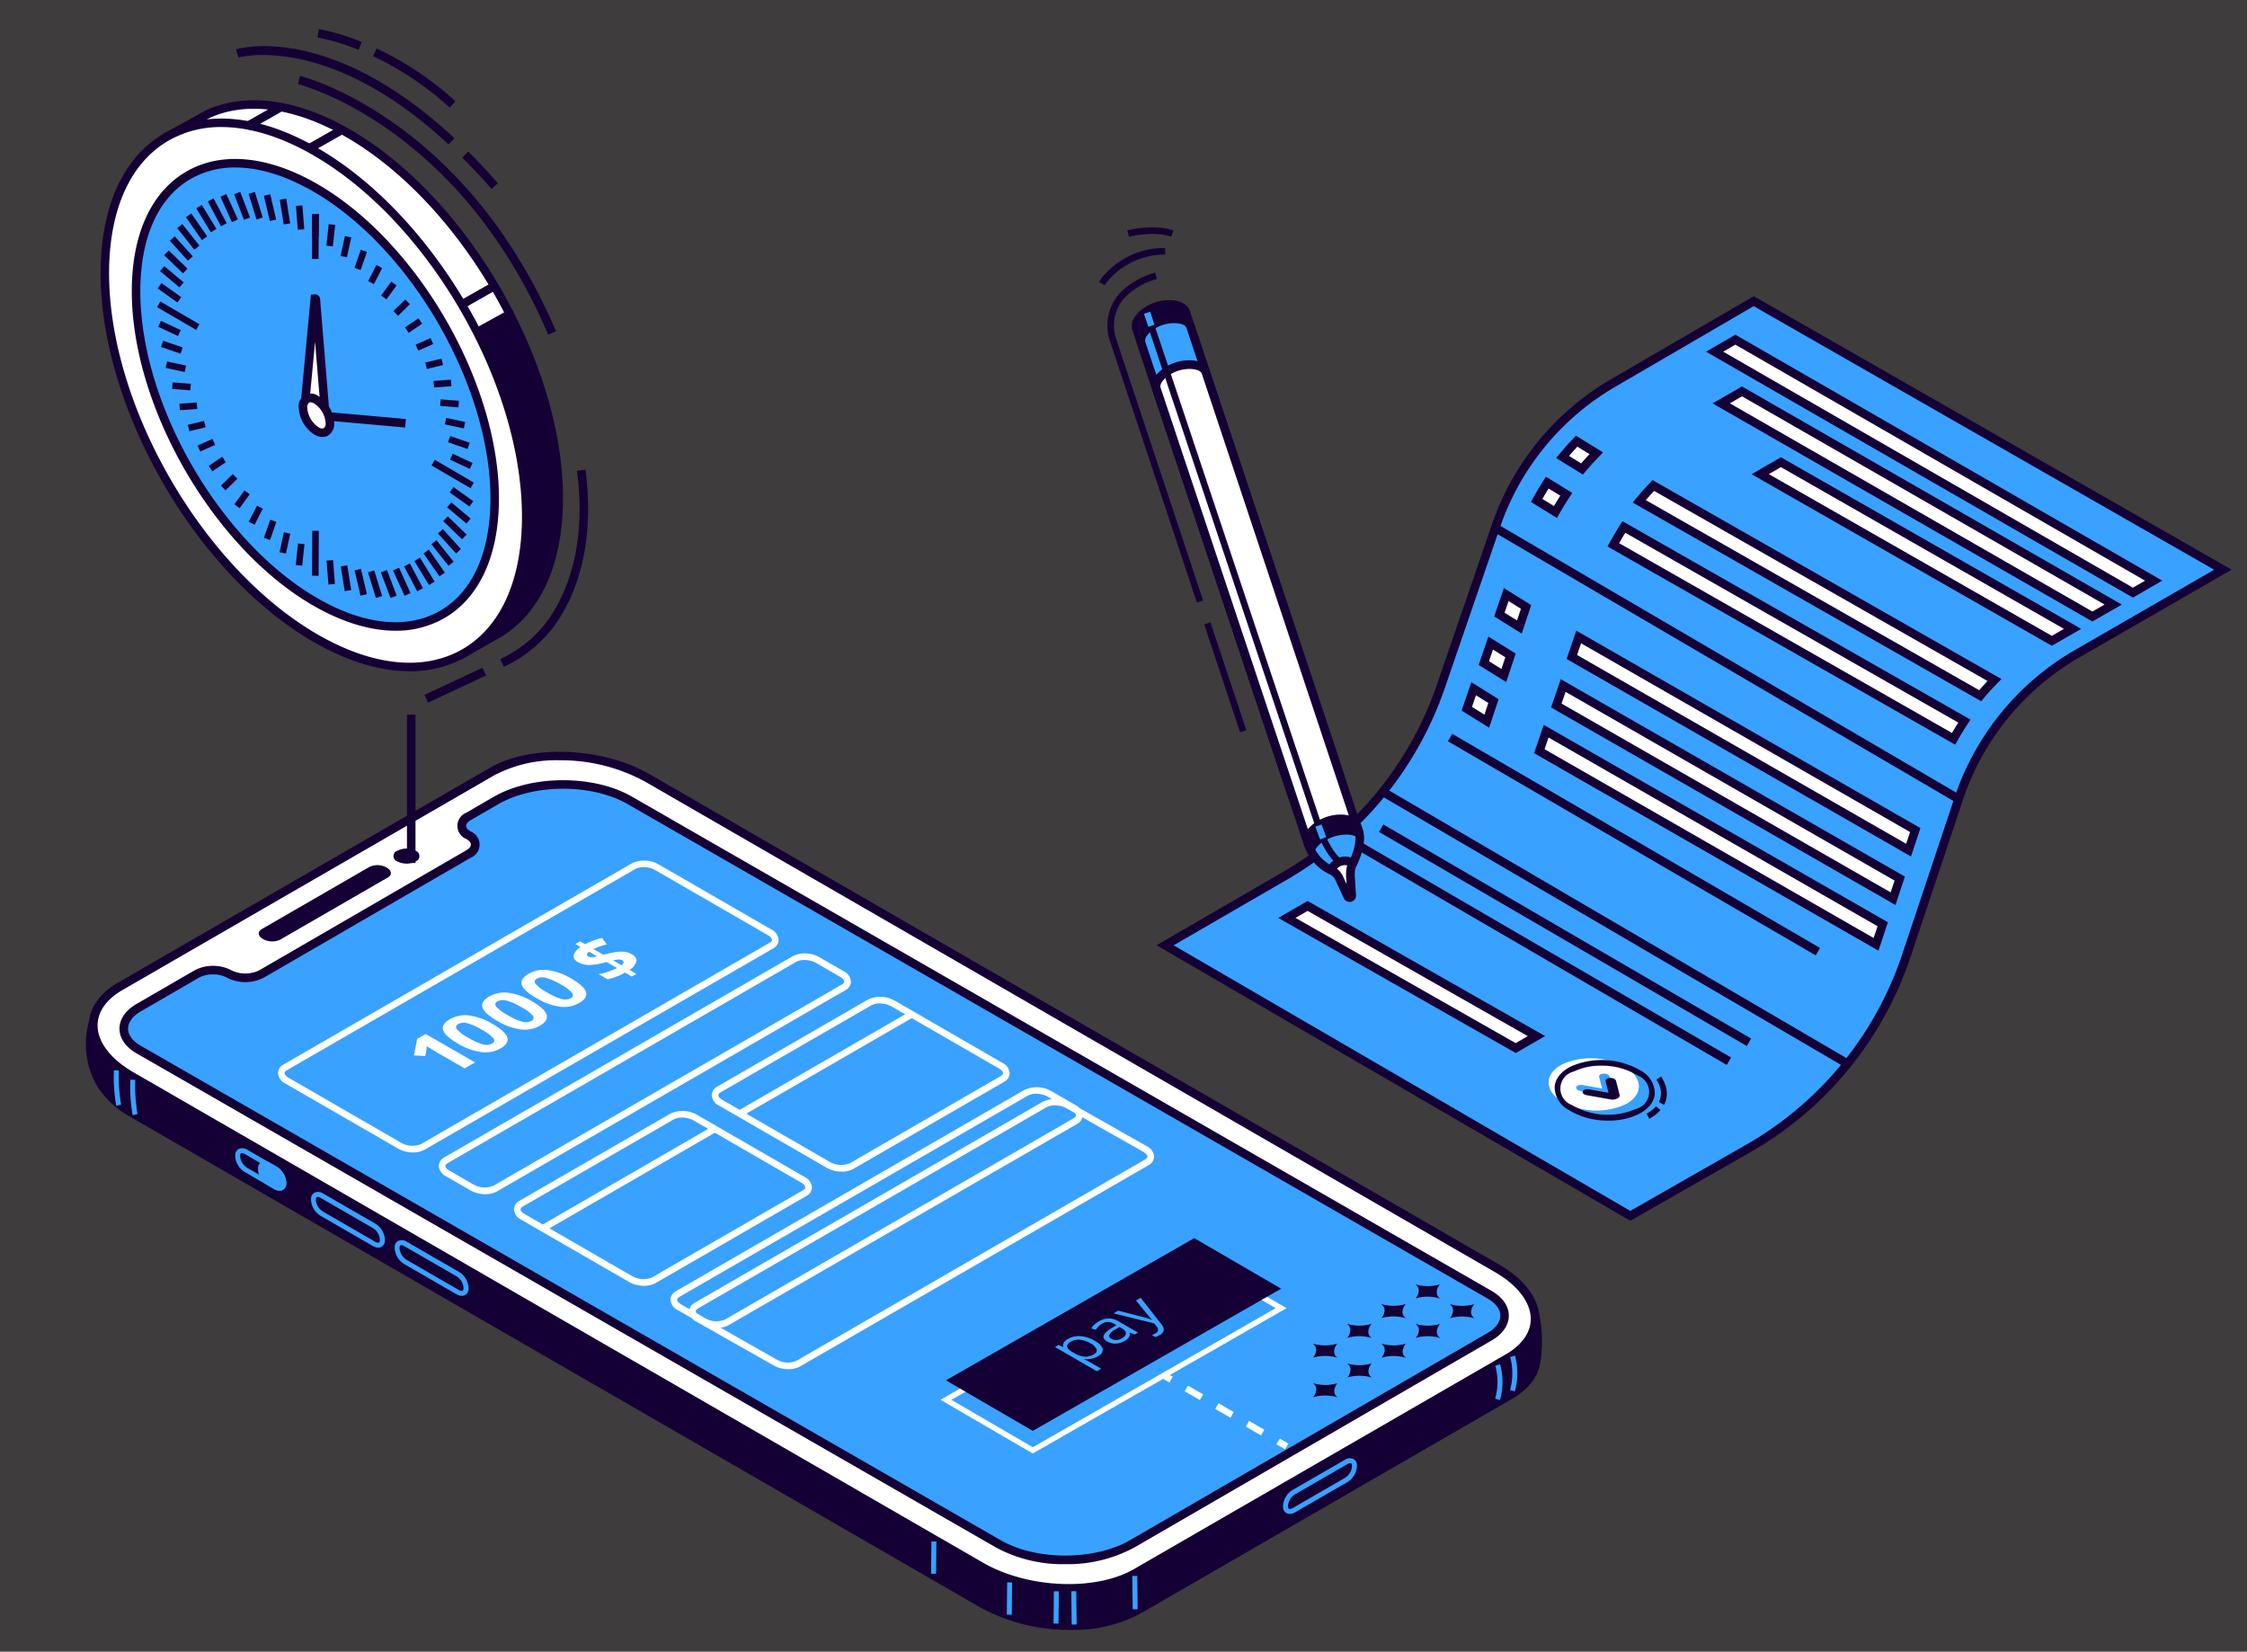 <svg xmlns="http://www.w3.org/2000/svg" width="385" height="283" viewBox="0 0 385 283">
  <g id="about_" data-name="about " transform="translate(-8558 -3262)">
    <rect id="Rectangle_482" data-name="Rectangle 482" width="385" height="283" transform="translate(8558 3262)" fill="#3e3c3c"/>
    <g id="_1761_Converted_" data-name="1761 [Converted]" transform="translate(8318.809 3218.145)">
      <g id="XMLID_6820_" transform="translate(437.357 94.61)">
        <g id="XMLID_6925_" transform="translate(0 0)">
          <g id="XMLID_6926_">
            <path id="XMLID_6930_" d="M594.238,135.35,569.293,149.74a45.257,45.257,0,0,0-20.329,24.888l-8.956,26.845a59.92,59.92,0,0,1-27.029,33.015l-20.26,11.569L413,199.7l20.629-11.949a59.964,59.964,0,0,0,26.615-32.382l9.463-27.559a45.309,45.309,0,0,1,20.053-24.439L513.853,89.35Z" transform="translate(-411.538 -88.487)" fill="#39a1ff"/>
            <path id="XMLID_6927_" d="M492.9,247.011,411.73,199.8l21.722-12.594a59.2,59.2,0,0,0,26.292-31.991l9.462-27.559a46.053,46.053,0,0,1,20.387-24.83L514.056,88.6l81.87,46.852-26.062,15.023a44.451,44.451,0,0,0-20,24.485L540.913,201.8a60.6,60.6,0,0,1-27.363,33.418Zm-78.244-47.2L492.9,245.319l19.892-11.362a59.074,59.074,0,0,0,26.7-32.612l8.956-26.845A45.977,45.977,0,0,1,569.1,149.208l23.841-13.745L514.033,90.3,490.32,104.118a44.57,44.57,0,0,0-19.731,24.036l-9.462,27.559A60.712,60.712,0,0,1,434.189,188.5Z" transform="translate(-411.73 -88.6)" fill="#150035"/>
          </g>
        </g>
        <g id="XMLID_6821_" transform="translate(20.847 6.596)">
          <g id="XMLID_6902_" transform="translate(46.329 123.966)">
            <g id="XMLID_6907_">
              <g id="XMLID_6916_">
                <g id="XMLID_6923_" transform="translate(1.883 1.002)">
                  <path id="XMLID_6924_" d="M474.195,203.869a12.118,12.118,0,0,1,10.924.7c2.9,1.934,2.728,4.766-.4,6.308a12.118,12.118,0,0,1-10.924-.7C470.879,208.243,471.064,205.411,474.195,203.869Z" transform="translate(-471.722 -202.889)" fill="#39a1ff"/>
                </g>
                <g id="XMLID_6921_">
                  <path id="XMLID_6922_" d="M472.554,203a12.118,12.118,0,0,1,10.924.7c2.9,1.934,2.728,4.766-.4,6.308a12.118,12.118,0,0,1-10.924-.7C469.25,207.373,469.423,204.553,472.554,203Z" transform="translate(-470.086 -202.019)" fill="#fff"/>
                </g>
                <g id="XMLID_6917_" transform="translate(1.023 0.298)">
                  <path id="XMLID_6918_" d="M473.352,210.822a4.5,4.5,0,0,1-2.371-3.9c.092-1.439,1.105-2.705,2.855-3.569h0a13.207,13.207,0,0,1,11.938.771,4.5,4.5,0,0,1,2.371,3.9c-.092,1.439-1.105,2.705-2.855,3.569a11.676,11.676,0,0,1-5.111,1.071A12.692,12.692,0,0,1,473.352,210.822Zm.932-6.573h0a3,3,0,0,0-.368,5.733,12.107,12.107,0,0,0,10.936.7,3,3,0,0,0,.368-5.733,11.646,11.646,0,0,0-6.251-1.692A10.639,10.639,0,0,0,474.285,204.249Z" transform="translate(-470.974 -202.277)" fill="#150035"/>
                </g>
              </g>
              <g id="XMLID_6912_" transform="translate(4.712 2.636)">
                <g id="XMLID_6913_">
                  <g id="XMLID_6914_">
                    <path id="XMLID_6915_" d="M479.9,204.794l.61,2.371a.507.507,0,0,1-.138.507,1.715,1.715,0,0,1-1.45.311l-4.041-.714c-.484-.092-.794-.38-.679-.656h0c.115-.276.6-.437,1.094-.345l3.327.587-.506-1.98c-.081-.288.265-.541.76-.564h0C479.36,204.287,479.832,204.506,479.9,204.794Z" transform="translate(-474.179 -204.309)" fill="#39a1ff"/>
                  </g>
                </g>
              </g>
              <g id="XMLID_6908_" transform="translate(5.817 3.373)">
                <g id="XMLID_6909_">
                  <g id="XMLID_6910_">
                    <path id="XMLID_6911_" d="M480.861,205.434l.61,2.371a.507.507,0,0,1-.138.507,1.715,1.715,0,0,1-1.45.311l-4.041-.714c-.483-.092-.794-.38-.679-.656h0c.115-.276.6-.437,1.094-.345l3.327.587-.507-1.98c-.081-.288.265-.541.76-.564h0C480.32,204.927,480.781,205.146,480.861,205.434Z" transform="translate(-475.139 -204.949)" fill="#150035"/>
                  </g>
                </g>
              </g>
            </g>
            <g id="XMLID_6905_" transform="translate(18.435 3.133)">
              <path id="XMLID_6906_" d="M487.447,209.586c.541-1.025.886-2.682-.506-4.846l-.84.541a3.644,3.644,0,0,1,.46,3.833Z" transform="translate(-486.1 -204.74)" fill="#150035"/>
            </g>
            <g id="XMLID_6903_" transform="translate(16.789 8.232)">
              <path id="XMLID_6904_" d="M485.1,211.323a6.564,6.564,0,0,0,1.945-1.5l-.76-.656a5.2,5.2,0,0,1-1.612,1.243Z" transform="translate(-484.67 -209.17)" fill="#150035"/>
            </g>
          </g>
          <g id="XMLID_6897_" transform="translate(74.422 8.864)">
            <path id="XMLID_6901_" d="M559.37,141.335l-63.59-36.526,3.546-2.049,63.6,36.515Z" transform="translate(-494.295 -101.92)" fill="#fff"/>
            <path id="XMLID_6898_" d="M559.565,142.3l-.368-.207L494.49,104.931l5.03-2.9.368.207L564.6,139.4Zm-62.117-37.378,62.117,35.674,2.084-1.2-62.117-35.674Z" transform="translate(-494.49 -102.03)" fill="#150035"/>
          </g>
          <g id="XMLID_6892_" transform="translate(73.294)">
            <path id="XMLID_6896_" d="M566.461,138.411,494.79,97.119l3.546-2.049,71.683,41.292Z" transform="translate(-493.317 -94.218)" fill="#fff"/>
            <path id="XMLID_6893_" d="M566.655,139.375,493.51,97.231l5.031-2.9.368.207,72.776,41.925Zm-70.2-42.144,70.2,40.44,2.084-1.2-70.2-40.44Z" transform="translate(-493.51 -94.33)" fill="#150035"/>
          </g>
          <g id="XMLID_6887_" transform="translate(81.099 20.997)">
            <path id="XMLID_6891_" d="M551.542,143.919l-49.972-28.56,3.557-2.049,49.96,28.549Z" transform="translate(-500.096 -112.458)" fill="#fff"/>
            <path id="XMLID_6888_" d="M551.735,144.871l-51.445-29.4,5.031-2.9,51.445,29.4Zm-48.487-29.412,48.487,27.708,2.072-1.2-48.487-27.708Z" transform="translate(-500.29 -112.57)" fill="#150035"/>
          </g>
          <g id="XMLID_6882_" transform="translate(0 97.02)">
            <path id="XMLID_6886_" d="M470.327,203.7l-39.2-22.3,3.546-2.049,39.208,22.3Z" transform="translate(-429.645 -178.498)" fill="#fff"/>
            <path id="XMLID_6883_" d="M470.533,204.661l-.368-.207L429.84,181.511l5.031-2.9.368.207,40.325,22.943ZM432.8,181.511l37.723,21.458,2.072-1.2-37.723-21.458Z" transform="translate(-429.84 -178.61)" fill="#150035"/>
          </g>
          <g id="XMLID_6877_" transform="translate(60.735 24.911)">
            <path id="XMLID_6881_" d="M485.987,116.78c-.84.875-1.646,1.773-2.417,2.705l58.41,33.3q1.174-1.4,2.452-2.694Z" transform="translate(-482.453 -115.848)" fill="#fff"/>
            <path id="XMLID_6878_" d="M542.3,153.855l-59.7-34.04.552-.679c.737-.909,1.566-1.83,2.452-2.751l.4-.414,59.78,34.086-.679.679c-.806.817-1.623,1.7-2.406,2.648ZM484.845,119.4l57.12,32.566c.472-.541.944-1.071,1.427-1.577l-57.12-32.566C485.766,118.353,485.294,118.882,484.845,119.4Z" transform="translate(-482.6 -115.97)" fill="#150035"/>
          </g>
          <g id="XMLID_6872_" transform="translate(56.418 31.956)">
            <path id="XMLID_6876_" d="M479.71,126,538,159.234c.576-1.036,1.2-2.049,1.853-3.028L481.517,122.95C480.884,123.94,480.274,124.965,479.71,126Z" transform="translate(-478.72 -121.96)" fill="#fff"/>
            <path id="XMLID_6873_" d="M538.422,160.378,478.85,126.418l.345-.633c.564-1.048,1.186-2.084,1.842-3.108l.38-.587,59.63,33.994-.437.656c-.656.99-1.266,1.992-1.83,2.982Zm-57.581-34.523,57.028,32.509c.345-.587.7-1.186,1.082-1.773L481.9,124.07C481.532,124.657,481.175,125.256,480.842,125.854Z" transform="translate(-478.85 -122.09)" fill="#150035"/>
          </g>
          <g id="XMLID_6867_" transform="translate(47.612 17.302)">
            <path id="XMLID_6871_" d="M474.578,110.17c-.84.875-1.646,1.773-2.417,2.705l3.338,2.049q1.174-1.4,2.452-2.694Z" transform="translate(-471.055 -109.238)" fill="#fff"/>
            <path id="XMLID_6868_" d="M475.793,116.014l-4.593-2.82.529-.656c.737-.9,1.566-1.83,2.452-2.751l.414-.426,4.662,2.866-.656.656c-.806.806-1.612,1.7-2.406,2.648Zm-2.383-3.189,2.072,1.278c.472-.553.955-1.082,1.439-1.589l-2.084-1.278C474.343,111.766,473.859,112.3,473.41,112.825Z" transform="translate(-471.2 -109.36)" fill="#150035"/>
          </g>
          <g id="XMLID_6862_" transform="translate(43.295 24.324)">
            <path id="XMLID_6866_" d="M468.3,119.4l3.223,1.98c.576-1.036,1.2-2.049,1.853-3.028l-3.269-2C469.474,117.34,468.864,118.353,468.3,119.4Z" transform="translate(-467.322 -115.325)" fill="#fff"/>
            <path id="XMLID_6863_" d="M471.916,122.54l-4.466-2.751.334-.61c.564-1.036,1.186-2.084,1.842-3.108l.391-.61,4.524,2.786-.426.633c-.645.978-1.266,1.98-1.83,2.981Zm-2.5-3.269,1.98,1.22c.345-.6.714-1.186,1.082-1.773l-2-1.232C470.109,118.073,469.752,118.672,469.418,119.27Z" transform="translate(-467.45 -115.46)" fill="#150035"/>
          </g>
          <g id="XMLID_6857_" transform="translate(49.408 50.708)">
            <path id="XMLID_6861_" d="M473.54,142.75l57.7,33.1,1.151-3.442L474.726,139.32Z" transform="translate(-472.642 -138.238)" fill="#fff"/>
            <path id="XMLID_6858_" d="M531.768,177.07,472.76,143.226l1.658-4.846L533.38,172.2Zm-57.213-34.523,56.384,32.348.668-2.015-56.372-32.336Z" transform="translate(-472.76 -138.38)" fill="#150035"/>
          </g>
          <g id="XMLID_6852_" transform="translate(46.749 59.02)">
            <path id="XMLID_6856_" d="M471.23,149.97l57.7,33.1,1.151-3.442L472.4,146.54Z" transform="translate(-470.332 -145.458)" fill="#fff"/>
            <path id="XMLID_6853_" d="M529.458,184.29,470.45,150.446l1.658-4.846,58.962,33.821Zm-57.213-34.512,56.384,32.348.679-2.015-56.372-32.336Z" transform="translate(-470.45 -145.6)" fill="#150035"/>
          </g>
          <g id="XMLID_6847_" transform="translate(43.836 66.848)">
            <path id="XMLID_6851_" d="M468.7,156.759l57.7,33.1,1.151-3.43L469.874,153.34Z" transform="translate(-467.802 -152.258)" fill="#fff"/>
            <path id="XMLID_6848_" d="M526.928,191.09,467.92,157.246l1.658-4.846,58.962,33.821Zm-57.212-34.523L526.1,188.915l.668-2.015L470.4,154.564Z" transform="translate(-467.92 -152.4)" fill="#150035"/>
          </g>
          <g id="XMLID_6842_" transform="translate(36.998 43.41)">
            <path id="XMLID_6846_" d="M462.75,136.429l3.43,2.13,1.151-3.43-3.4-2.118Z" transform="translate(-461.864 -131.893)" fill="#fff"/>
            <path id="XMLID_6843_" d="M466.7,139.833l-4.72-2.935,1.669-4.858,4.674,2.912Zm-2.935-3.569,2.13,1.324.668-2-2.118-1.324Z" transform="translate(-461.98 -132.04)" fill="#150035"/>
          </g>
          <g id="XMLID_6837_" transform="translate(34.339 51.721)">
            <path id="XMLID_6841_" d="M460.44,143.66l3.43,2.13,1.151-3.442-3.4-2.118Z" transform="translate(-459.554 -139.113)" fill="#fff"/>
            <path id="XMLID_6838_" d="M464.39,147.053l-4.72-2.935,1.669-4.858,4.674,2.912Zm-2.947-3.569,2.13,1.324.668-2-2.118-1.324Z" transform="translate(-459.67 -139.26)" fill="#150035"/>
          </g>
          <g id="XMLID_6832_" transform="translate(31.415 59.538)">
            <path id="XMLID_6836_" d="M457.91,150.449l3.419,2.13,1.151-3.442-3.4-2.107Z" transform="translate(-457.012 -145.902)" fill="#fff"/>
            <path id="XMLID_6833_" d="M461.85,153.843l-4.72-2.935,1.669-4.858,4.674,2.912Zm-2.935-3.557,2.13,1.324.668-2-2.118-1.324Z" transform="translate(-457.13 -146.05)" fill="#150035"/>
          </g>
          <g id="XMLID_6830_" transform="translate(17.682 77.758)">
            <rect id="XMLID_6831_" width="1.473" height="92.231" transform="matrix(0.505, -0.863, 0.863, 0.505, 0, 1.272)" fill="#150035"/>
          </g>
          <g id="XMLID_6828_" transform="translate(17.266 83.915)">
            <rect id="XMLID_6829_" width="1.473" height="72.914" transform="translate(0 1.273) rotate(-59.794)" fill="#150035"/>
          </g>
          <g id="XMLID_6826_" transform="translate(36.588 32.326)">
            <rect id="XMLID_6827_" width="1.473" height="92.231" transform="matrix(0.505, -0.863, 0.863, 0.505, 0, 1.272)" fill="#150035"/>
          </g>
          <g id="XMLID_6824_" transform="translate(13.832 87.157)">
            <rect id="XMLID_6825_" width="1.473" height="72.914" transform="translate(0 1.273) rotate(-59.794)" fill="#150035"/>
          </g>
          <g id="XMLID_6822_" transform="translate(29.075 68.388)">
            <rect id="XMLID_6823_" width="1.473" height="72.914" transform="translate(0 1.273) rotate(-59.794)" fill="#150035"/>
          </g>
        </g>
      </g>
      <g id="XMLID_6777_" transform="translate(427.469 82.805)">
        <g id="XMLID_6786_" transform="translate(5.633 12.466)">
          <g id="XMLID_6793_">
            <g id="XMLID_6815_">
              <path id="XMLID_6819_" d="M435.41,171.976l7.1-3.154a.562.562,0,0,0,.311-.691l-25.648-77.07c-.391-.771-1.416-1.3-3.108-1.22a6.932,6.932,0,0,0-3.592,1.2c-1.393.944-1.911,1.968-1.773,2.82l25.947,77.8A.572.572,0,0,0,435.41,171.976Z" transform="translate(-407.936 -89.074)" fill="#150035"/>
              <path id="XMLID_6816_" d="M435.277,172.859a1.221,1.221,0,0,1-.53-.115,1.33,1.33,0,0,1-.714-.783l-25.97-77.91c-.2-1.22.564-2.521,2.084-3.546a7.785,7.785,0,0,1,3.971-1.324c1.842-.081,3.235.507,3.8,1.635L443.6,167.978a1.3,1.3,0,0,1-.7,1.6l-7.1,3.154A.989.989,0,0,1,435.277,172.859ZM409.526,93.774l25.867,77.542,6.78-3.016-25.6-76.909c-.242-.472-1.14-.783-2.371-.725a6.329,6.329,0,0,0-3.223,1.071C410,92.4,409.457,93.152,409.526,93.774Z" transform="translate(-408.034 -89.174)" fill="#150035"/>
            </g>
            <g id="XMLID_6810_" transform="translate(0.817 2.463)">
              <path id="XMLID_6814_" d="M436.12,174.116l7.1-3.154a.562.562,0,0,0,.311-.691L417.885,93.2c-.391-.771-1.416-1.3-3.108-1.22a6.932,6.932,0,0,0-3.592,1.2c-1.393.944-1.911,1.968-1.773,2.82l25.947,77.8A.556.556,0,0,0,436.12,174.116Z" transform="translate(-408.646 -91.214)" fill="#39a1ff"/>
              <path id="XMLID_6811_" d="M435.987,175a1.221,1.221,0,0,1-.53-.115,1.33,1.33,0,0,1-.714-.783l-25.97-77.91c-.2-1.232.564-2.521,2.084-3.546a7.785,7.785,0,0,1,3.971-1.324c1.842-.081,3.235.507,3.8,1.635l25.682,77.162a1.308,1.308,0,0,1-.7,1.6l-7.1,3.154A1.045,1.045,0,0,1,435.987,175ZM410.224,95.926l25.866,77.542,6.78-3.016-25.6-76.92c-.242-.472-1.14-.783-2.371-.725a6.33,6.33,0,0,0-3.223,1.071C410.708,94.544,410.155,95.3,410.224,95.926Z" transform="translate(-408.744 -91.314)" fill="#150035"/>
            </g>
            <g id="XMLID_6805_" transform="translate(3.419 10.312)">
              <path id="XMLID_6809_" d="M438.38,180.936l7.1-3.154a.562.562,0,0,0,.311-.691l-25.648-77.07c-.391-.771-1.416-1.3-3.108-1.22a6.932,6.932,0,0,0-3.592,1.2c-1.393.944-1.911,1.968-1.773,2.82l25.947,77.8A.564.564,0,0,0,438.38,180.936Z" transform="translate(-410.906 -98.032)" fill="#fff"/>
              <path id="XMLID_6806_" d="M438.247,181.819a1.22,1.22,0,0,1-.529-.115,1.33,1.33,0,0,1-.714-.783l-25.97-77.91c-.2-1.232.564-2.521,2.084-3.546a7.785,7.785,0,0,1,3.972-1.324c1.842-.092,3.235.507,3.8,1.635l25.682,77.162a1.308,1.308,0,0,1-.7,1.6l-7.1,3.154A.989.989,0,0,1,438.247,181.819ZM412.5,102.746l25.867,77.542,6.792-3.016-25.6-76.92c-.242-.472-1.14-.783-2.371-.725a6.365,6.365,0,0,0-3.223,1.071C412.968,101.364,412.427,102.124,412.5,102.746Z" transform="translate(-411.004 -98.132)" fill="#150035"/>
            </g>
            <g id="XMLID_6800_" transform="translate(29.385 88.153)">
              <path id="XMLID_6804_" d="M442.926,168.3l-.115-.322c-.207-.978-1.335-1.681-3.292-1.577a6.959,6.959,0,0,0-3.442,1.14c-1.439.944-1.98,1.992-1.865,2.855h0a1.625,1.625,0,0,0,.161.507,7.456,7.456,0,0,0,4.236,4.455l3.074-.76C441.683,174.586,443.847,170.845,442.926,168.3Z" transform="translate(-433.464 -165.655)" fill="#39a1ff"/>
              <path id="XMLID_6801_" d="M438.66,176.214l-.207-.081a8.179,8.179,0,0,1-4.662-4.892,2.2,2.2,0,0,1-.207-.656c-.173-1.243.622-2.544,2.187-3.569a7.727,7.727,0,0,1,3.81-1.255c2.625-.127,3.81,1.025,4.052,2.164l.081.23c1.025,2.832-1.209,6.734-1.3,6.907l-.161.276Zm1.312-9a3.131,3.131,0,0,0-.322.011,6.27,6.27,0,0,0-3.085,1.025c-1.048.691-1.623,1.485-1.531,2.13a.927.927,0,0,0,.081.253,6.949,6.949,0,0,0,3.638,4.041l2.533-.622c.6-1.151,1.646-3.73,1.048-5.4l-.115-.334C442.056,167.6,441.192,167.212,439.972,167.212Z" transform="translate(-433.56 -165.752)" fill="#150035"/>
            </g>
            <path id="XMLID_6799_" d="M437.023,170.267a7.076,7.076,0,0,1,3.442-1.14,4.078,4.078,0,0,1,2.521.53,4.039,4.039,0,0,0-.23-1.5l-.115-.322c-.207-.978-1.335-1.681-3.292-1.577a6.96,6.96,0,0,0-3.442,1.14c-1.439.944-1.98,1.992-1.865,2.855h0a1.624,1.624,0,0,0,.161.507,8.749,8.749,0,0,0,.967,1.842A3.757,3.757,0,0,1,437.023,170.267Z" transform="translate(-404.105 -77.523)" fill="#150035"/>
            <g id="XMLID_6794_" transform="translate(33.69 95.34)">
              <path id="XMLID_6798_" d="M441.188,178.557l-.2-3.143a5.641,5.641,0,0,1,.161-1.865c.115-.4-.138-.76-.691-.875a2.6,2.6,0,0,0-2.256.76c-.391.437-.357.9.023,1.14a2.668,2.668,0,0,1,.863,1.117l1.416,3.039A.357.357,0,0,0,441.188,178.557Z" transform="translate(-437.205 -171.897)" fill="#fff"/>
              <path id="XMLID_6795_" d="M440.926,179.771a1.064,1.064,0,0,1-.979-.633l-1.416-3.039a1.872,1.872,0,0,0-.6-.817,1.342,1.342,0,0,1-.622-.955,1.641,1.641,0,0,1,.449-1.289,3.342,3.342,0,0,1,2.959-.99,1.58,1.58,0,0,1,1.117.725,1.339,1.339,0,0,1,.138,1.071,5.055,5.055,0,0,0-.138,1.623l.2,3.143a1.082,1.082,0,0,1-.817,1.128A1.3,1.3,0,0,1,440.926,179.771Zm-2.141-5.675a3.329,3.329,0,0,1,1.059,1.381l.576,1.232-.069-1.151a6.325,6.325,0,0,1,.173-2.038.534.534,0,0,0-.1-.035,1.911,1.911,0,0,0-1.566.518C438.82,174.038,438.808,174.073,438.785,174.1Z" transform="translate(-437.3 -171.995)" fill="#150035"/>
            </g>
          </g>
          <g id="XMLID_6791_" transform="translate(1.987 1.78)">
            <path id="XMLID_6792_" d="M443.121,185.667c-1.807-1.151-3.246-4.662-3.315-4.812L409.76,91.077l1.071-.357,30.022,89.744c.368.886,1.612,3.453,2.855,4.259Z" transform="translate(-409.76 -90.72)" fill="#150035"/>
          </g>
          <g id="XMLID_6789_" transform="translate(2.099 1.994)">
            <rect id="XMLID_6790_" width="1.128" height="2.348" transform="translate(0 0.351) rotate(-18.131)" fill="#39a1ff"/>
          </g>
          <g id="XMLID_6787_" transform="translate(31.462 89.837)">
            <rect id="XMLID_6788_" width="1.128" height="2.325" transform="translate(0 0.388) rotate(-20.133)" fill="#39a1ff"/>
          </g>
        </g>
        <g id="XMLID_6784_" transform="translate(1.471 7.765)">
          <path id="XMLID_6785_" d="M419.742,141.612,404.869,96.878a8.275,8.275,0,0,1,1.589-8.185,13.221,13.221,0,0,1,6.124-3.6l.322,1.082a12.207,12.207,0,0,0-5.618,3.281,7.141,7.141,0,0,0-1.347,7.068l14.873,44.734Z" transform="translate(-404.417 -85.09)" fill="#150035"/>
        </g>
        <g id="XMLID_6782_" transform="translate(18.05 67.678)">
          <rect id="XMLID_6783_" width="1.128" height="19.466" transform="matrix(0.949, -0.316, 0.316, 0.949, 0, 0.356)" fill="#150035"/>
        </g>
        <g id="XMLID_6780_" transform="translate(0 3.54)">
          <path id="XMLID_6781_" d="M404.1,87.809l-.955-.61a13.715,13.715,0,0,1,11.35-5.779v1.128A12.8,12.8,0,0,0,404.1,87.809Z" transform="translate(-403.14 -81.42)" fill="#150035"/>
        </g>
        <g id="XMLID_6778_" transform="translate(4.869)">
          <path id="XMLID_6779_" d="M407.658,79.962l-.288-1.094c.184-.046,4.466-1.163,7.9.012l-.368,1.071C411.8,78.88,407.7,79.951,407.658,79.962Z" transform="translate(-407.37 -78.345)" fill="#150035"/>
        </g>
      </g>
      <g id="XMLID_24320_" transform="translate(253.9 172.666)">
        <g id="XMLID_24340_">
          <g id="XMLID_24424_">
            <g id="XMLID_24501_" transform="translate(0 6.389)">
              <g id="XMLID_24506_" transform="translate(0.773 0.699)">
                <path id="XMLID_24507_" d="M255.193,212.9a15.1,15.1,0,0,0,5.123,4.524l145.575,84.011c7.874,4.547,19.788,5.042,26.6,1.094l63.74-36.814c2.878-1.669,4.374-3.856,4.57-6.17l.012-.012a22.488,22.488,0,0,0-.38-8.208l-4.236.242v.011a19.405,19.405,0,0,0-1.865-1.232L348.76,166.324c-7.874-4.547-19.788-5.042-26.6-1.094l-63.74,36.814-4.846-.253a13.527,13.527,0,0,0,1.335,10.637.485.485,0,0,0,.058.081c.069.115.15.23.219.334C255.182,212.877,255.182,212.888,255.193,212.9Z" transform="translate(-253.035 -162.563)" fill="#150035"/>
              </g>
              <g id="XMLID_24502_">
                <path id="XMLID_24503_" d="M421.039,306.016a31.706,31.706,0,0,1-15.426-3.845L260.038,218.149a15.837,15.837,0,0,1-5.364-4.743l-.092-.127c-.058-.092-.127-.184-.184-.276a14.271,14.271,0,0,1-1.462-11.35l.184-.518,5.18.276,63.555-36.71c7.011-4.052,19.282-3.557,27.352,1.094l145.575,84.023a19.111,19.111,0,0,1,1.692,1.105l4.616-.253.15.587a22.944,22.944,0,0,1,.391,8.519l-.012.069c-.265,2.625-1.968,4.9-4.927,6.619l-63.74,36.814A24.236,24.236,0,0,1,421.039,306.016ZM255.894,212.565l.012.023a14.358,14.358,0,0,0,4.881,4.294l145.575,84.023c7.655,4.42,19.259,4.915,25.867,1.094l63.74-36.814c2.567-1.485,4.018-3.419,4.2-5.595l.081-.414a21.764,21.764,0,0,0-.3-6.965l-3.1.173-.15.507-.84-.6a19.97,19.97,0,0,0-1.8-1.186L348.493,167.083c-7.655-4.42-19.259-4.915-25.866-1.094l-63.935,36.929-4.478-.23a12.99,12.99,0,0,0,1.427,9.486c.092.15.15.219.2.3l-.541.53Z" transform="translate(-252.363 -161.956)" fill="#150035"/>
              </g>
            </g>
            <g id="XMLID_24494_" transform="translate(0.526)">
              <g id="XMLID_24499_" transform="translate(0.74 0.73)">
                <path id="XMLID_24500_" d="M258.064,196.513,321.8,159.7c6.815-3.937,18.729-3.442,26.6,1.094L493.982,244.8c7.874,4.547,8.737,11.419,1.911,15.356l-63.74,36.814c-6.815,3.937-18.729,3.442-26.6-1.094L259.975,211.858C252.1,207.322,251.249,200.45,258.064,196.513Z" transform="translate(-253.463 -157.041)" fill="#fff"/>
              </g>
              <g id="XMLID_24495_">
                <path id="XMLID_24496_" d="M420.7,300.466a31.705,31.705,0,0,1-15.426-3.845L259.7,212.6c-4.374-2.521-6.884-5.928-6.884-9.324,0-2.866,1.761-5.456,4.973-7.31l63.74-36.814c7.011-4.052,19.282-3.557,27.352,1.094l145.575,84.023c4.374,2.521,6.884,5.928,6.884,9.324,0,2.866-1.761,5.456-4.973,7.31l-63.74,36.814A24.314,24.314,0,0,1,420.7,300.466ZM333.47,157.861a22.767,22.767,0,0,0-11.189,2.567l-63.74,36.814c-2.728,1.577-4.236,3.718-4.236,6.032,0,2.866,2.245,5.79,6.147,8.047l145.564,84.023c7.655,4.42,19.259,4.915,25.867,1.094l63.74-36.814c2.728-1.577,4.236-3.718,4.236-6.032,0-2.855-2.245-5.79-6.147-8.047L348.136,161.533A30.074,30.074,0,0,0,333.47,157.861Z" transform="translate(-252.82 -156.406)" fill="#150035"/>
              </g>
            </g>
            <g id="XMLID_24487_" transform="translate(5.764 4.871)">
              <g id="XMLID_24492_" transform="translate(0.737 0.738)">
                <path id="XMLID_24493_" d="M321.773,164.031l-4.708,2.728c-1.531.886-1.52,2.325,0,3.212h0c1.531.875,1.531,2.325,0,3.212l-35.456,20.548a6.157,6.157,0,0,1-5.549.011h0a6.157,6.157,0,0,0-5.549.012l-9.935,5.756c-3.43,1.992-3.419,5.226.012,7.206l147.314,84.7c6.308,3.626,16.634,3.615,22.931-.035l61.2-35.467c3.43-1.992,3.419-5.226-.012-7.206L344.7,164.008C338.384,160.359,328.069,160.371,321.773,164.031Z" transform="translate(-258.01 -161.279)" fill="#39a1ff"/>
              </g>
              <g id="XMLID_24488_">
                <path id="XMLID_24489_" d="M419.418,294.957a24.119,24.119,0,0,1-11.788-2.809l-147.314-84.7c-1.9-1.094-2.947-2.6-2.947-4.236s1.036-3.154,2.935-4.248l9.935-5.756a6.869,6.869,0,0,1,6.3-.012,5.4,5.4,0,0,0,4.812-.011L316.8,172.635c.495-.288.771-.633.771-.967s-.288-.679-.783-.967a2.421,2.421,0,0,1-.011-4.49l4.708-2.728c6.516-3.776,17.141-3.8,23.668-.046l147.314,84.7c1.9,1.094,2.947,2.6,2.947,4.236s-1.036,3.154-2.935,4.248l-61.2,35.467A23.991,23.991,0,0,1,419.418,294.957ZM273.394,193.909a4.935,4.935,0,0,0-2.417.564l-9.935,5.756c-1.416.817-2.2,1.876-2.2,2.97s.783,2.141,2.21,2.958l147.314,84.7c6.124,3.523,16.082,3.5,22.194-.035l61.2-35.467c1.416-.829,2.2-1.876,2.2-2.97s-.783-2.141-2.21-2.958l-147.314-84.7c-6.124-3.523-16.082-3.5-22.194.035l-4.708,2.728c-.495.288-.771.633-.771.967s.288.679.783.967a2.421,2.421,0,0,1,.011,4.49L282.1,194.461a6.868,6.868,0,0,1-6.3.012A4.921,4.921,0,0,0,273.394,193.909Z" transform="translate(-257.37 -160.637)" fill="#150035"/>
              </g>
            </g>
            <g id="XMLID_24484_" transform="translate(52.717 16.581)">
              <g id="XMLID_24485_">
                <path id="XMLID_24486_" d="M298.8,173.009a.962.962,0,0,1,0-1.819,3.44,3.44,0,0,1,3.143,0,.962.962,0,0,1,0,1.819A3.44,3.44,0,0,1,298.8,173.009Z" transform="translate(-298.157 -170.81)" fill="#150035"/>
              </g>
            </g>
            <g id="XMLID_24481_" transform="translate(29.628 19.418)">
              <g id="XMLID_24482_">
                <path id="XMLID_24483_" d="M278.606,184.24l18.476-10.671a3.24,3.24,0,0,1,2.935.127h0c.863.507.967,1.255.207,1.692l-18.476,10.671a3.24,3.24,0,0,1-2.935-.127h0C277.95,185.426,277.858,184.677,278.606,184.24Z" transform="translate(-278.1 -173.275)" fill="#150035"/>
              </g>
            </g>
            <g id="XMLID_24478_" transform="translate(165.803 143.834)">
              <g id="XMLID_24479_" transform="translate(0 0)">
                <rect id="XMLID_24480_" width="5.526" height="0.852" transform="translate(0 5.525) rotate(-89.404)" fill="#39a1ff"/>
              </g>
            </g>
            <g id="XMLID_24475_" transform="translate(244.019 103.447)">
              <g id="XMLID_24476_">
                <path id="XMLID_24477_" d="M465.157,252.417l-.817-.253a10.6,10.6,0,0,0,.023-5.641l.817-.253A11.387,11.387,0,0,1,465.157,252.417Z" transform="translate(-464.34 -246.27)" fill="#39a1ff"/>
              </g>
            </g>
            <g id="XMLID_24472_" transform="translate(241.475 104.932)">
              <g id="XMLID_24473_">
                <path id="XMLID_24474_" d="M462.947,253.707l-.817-.253a10.6,10.6,0,0,0,.023-5.641l.817-.253A11.387,11.387,0,0,1,462.947,253.707Z" transform="translate(-462.13 -247.56)" fill="#39a1ff"/>
              </g>
            </g>
            <g id="XMLID_24469_" transform="translate(7.594 56.181)">
              <g id="XMLID_24470_">
                <path id="XMLID_24471_" d="M259.386,211.288a27.625,27.625,0,0,1-.4-6.078l.852.035a28.324,28.324,0,0,0,.38,5.848Z" transform="translate(-258.96 -205.21)" fill="#39a1ff"/>
              </g>
            </g>
            <g id="XMLID_24466_" transform="translate(4.785 54.569)">
              <g id="XMLID_24467_">
                <path id="XMLID_24468_" d="M256.946,209.888a27.624,27.624,0,0,1-.4-6.078l.852.035a28.325,28.325,0,0,0,.38,5.848Z" transform="translate(-256.52 -203.81)" fill="#39a1ff"/>
              </g>
            </g>
            <g id="XMLID_24437_" transform="translate(25.598 67.916)">
              <g id="XMLID_24461_" transform="translate(12.985 7.494)">
                <g id="XMLID_24462_">
                  <path id="XMLID_24463_" d="M297.392,231.452a1.914,1.914,0,0,1-.932-.276l-8.933-5.157a3.4,3.4,0,0,1-1.646-2.636v-.219a1.189,1.189,0,0,1,.564-1.105,1.537,1.537,0,0,1,1.508.127l8.933,5.157a3.4,3.4,0,0,1,1.646,2.636v.219a1.189,1.189,0,0,1-.564,1.105A1.1,1.1,0,0,1,297.392,231.452Zm-10.372-8.68a.334.334,0,0,0-.161.035c-.115.069-.138.265-.138.368v.219a2.59,2.59,0,0,0,1.22,1.9l8.933,5.157c.322.184.553.184.656.127s.138-.265.138-.368v-.219a2.59,2.59,0,0,0-1.22-1.9l-8.933-5.157A.911.911,0,0,0,287.02,222.773Z" transform="translate(-285.88 -221.914)" fill="#39a1ff"/>
                </g>
              </g>
              <g id="XMLID_24456_" transform="translate(27.317 15.759)">
                <g id="XMLID_24457_">
                  <path id="XMLID_24458_" d="M309.842,238.632a1.914,1.914,0,0,1-.932-.276l-8.933-5.157a3.4,3.4,0,0,1-1.646-2.636v-.219a1.189,1.189,0,0,1,.564-1.105,1.536,1.536,0,0,1,1.508.127l8.933,5.157a3.4,3.4,0,0,1,1.646,2.636v.219a1.189,1.189,0,0,1-.564,1.105A1.1,1.1,0,0,1,309.842,238.632Zm-10.372-8.68a.334.334,0,0,0-.161.035c-.115.069-.138.265-.138.368v.219a2.59,2.59,0,0,0,1.22,1.9l8.933,5.157c.322.184.564.184.656.127.115-.069.138-.265.138-.368v-.219a2.59,2.59,0,0,0-1.22-1.9l-8.933-5.157A1.021,1.021,0,0,0,299.47,229.953Z" transform="translate(-298.33 -229.094)" fill="#39a1ff"/>
                </g>
              </g>
              <g id="XMLID_24451_" transform="translate(179.534 53.118)">
                <g id="XMLID_24452_">
                  <path id="XMLID_24453_" d="M431.124,270.944a1.189,1.189,0,0,1-.564-1.105v-.219a3.42,3.42,0,0,1,1.646-2.636l8.933-5.157a1.481,1.481,0,0,1,1.508-.127,1.189,1.189,0,0,1,.564,1.105v.219a3.42,3.42,0,0,1-1.646,2.636l-8.933,5.157a1.913,1.913,0,0,1-.932.276A1.1,1.1,0,0,1,431.124,270.944Zm10.441-8.369-8.933,5.157a2.538,2.538,0,0,0-1.22,1.9v.219c0,.1.023.3.138.368s.334.058.656-.127l8.933-5.157a2.538,2.538,0,0,0,1.22-1.9v-.219c0-.1-.023-.3-.138-.368a.3.3,0,0,0-.161-.035A1.1,1.1,0,0,0,441.565,262.575Z" transform="translate(-430.56 -261.547)" fill="#39a1ff"/>
                </g>
              </g>
              <g id="XMLID_24438_">
                <g id="XMLID_24446_">
                  <g id="XMLID_24447_">
                    <path id="XMLID_24448_" d="M282.2,222.686a1.913,1.913,0,0,1-.932-.276l-5.019-2.9a3.4,3.4,0,0,1-1.646-2.636v-.219a1.189,1.189,0,0,1,.564-1.105,1.537,1.537,0,0,1,1.508.127l5.019,2.9a3.4,3.4,0,0,1,1.646,2.636v.219a1.189,1.189,0,0,1-.564,1.105A1.223,1.223,0,0,1,282.2,222.686Zm-6.458-6.435a.334.334,0,0,0-.161.035c-.115.069-.138.265-.138.368v.219a2.59,2.59,0,0,0,1.22,1.9l5.019,2.9c.322.184.553.184.656.127s.138-.265.138-.368v-.219a2.59,2.59,0,0,0-1.22-1.9l-5.019-2.9A1.1,1.1,0,0,0,275.74,216.251Z" transform="translate(-274.6 -215.404)" fill="#39a1ff"/>
                  </g>
                </g>
                <g id="XMLID_24439_" transform="translate(3.902 2.256)">
                  <g id="XMLID_24444_" transform="translate(0.426 0.422)">
                    <path id="XMLID_24445_" d="M278.36,218.777v-.219c0-.794.645-1.059,1.439-.61l1.117.645a2.986,2.986,0,0,1,1.439,2.268v.219c0,.794-.645,1.059-1.439.61l-1.117-.645A2.986,2.986,0,0,1,278.36,218.777Z" transform="translate(-278.36 -217.731)" fill="#39a1ff"/>
                  </g>
                  <g id="XMLID_24440_">
                    <path id="XMLID_24441_" d="M281.685,222.39a1.913,1.913,0,0,1-.932-.276l-1.117-.645a3.4,3.4,0,0,1-1.646-2.636v-.219a1.189,1.189,0,0,1,.564-1.105,1.535,1.535,0,0,1,1.508.127l1.117.645a3.4,3.4,0,0,1,1.646,2.636v.219a1.189,1.189,0,0,1-.564,1.105A1.223,1.223,0,0,1,281.685,222.39Zm-2.843-3.557a2.59,2.59,0,0,0,1.22,1.9l1.117.645c.322.184.553.184.656.127s.138-.265.138-.368v-.219a2.59,2.59,0,0,0-1.22-1.9l-1.117-.645c-.322-.184-.564-.184-.656-.127-.115.069-.138.265-.138.368Z" transform="translate(-277.99 -217.364)" fill="#39a1ff"/>
                  </g>
                </g>
              </g>
            </g>
            <g id="XMLID_24434_" transform="translate(168.842 143.819)">
              <g id="XMLID_24435_" transform="translate(0 0)">
                <rect id="XMLID_24436_" width="0.852" height="5.71" transform="translate(0 0.011) rotate(-0.733)" fill="#39a1ff"/>
              </g>
            </g>
            <g id="XMLID_24431_" transform="translate(179.294 141.205)">
              <g id="XMLID_24432_" transform="translate(0 0)">
                <rect id="XMLID_24433_" width="0.852" height="5.71" transform="translate(0 0.011) rotate(-0.733)" fill="#39a1ff"/>
              </g>
            </g>
            <g id="XMLID_24428_" transform="translate(157.798 142.319)">
              <g id="XMLID_24429_" transform="translate(0 0)">
                <rect id="XMLID_24430_" width="5.526" height="0.852" transform="translate(0 5.525) rotate(-89.404)" fill="#39a1ff"/>
              </g>
            </g>
            <g id="XMLID_24425_" transform="translate(144.821 135.305)">
              <g id="XMLID_24426_" transform="translate(0 0)">
                <rect id="XMLID_24427_" width="5.526" height="0.852" transform="translate(0 5.525) rotate(-89.404)" fill="#39a1ff"/>
              </g>
            </g>
          </g>
          <g id="XMLID_24391_" transform="translate(146.424 83.325)">
            <g id="XMLID_24414_" transform="translate(37.77 22.907)">
              <g id="XMLID_24422_" transform="translate(0 0)">
                <rect id="XMLID_24423_" width="1.14" height="1.704" transform="matrix(0.5, -0.866, 0.866, 0.5, 0, 0.987)" fill="#fff"/>
              </g>
              <g id="XMLID_24417_" transform="translate(4.075 2.361)">
                <path id="XMLID_24418_" d="M429,259.282l-2.613-1.508.564-.978,2.613,1.508Zm-5.238-3.028-2.613-1.508.564-.979,2.613,1.508Zm-5.238-3.028-2.613-1.508.564-.978,2.613,1.508Z" transform="translate(-415.91 -250.74)" fill="#fff"/>
              </g>
              <g id="XMLID_24415_" transform="translate(19.805 11.44)">
                <rect id="XMLID_24416_" width="1.14" height="1.704" transform="translate(0 0.987) rotate(-59.961)" fill="#fff"/>
              </g>
            </g>
            <g id="XMLID_24392_">
              <g id="XMLID_24405_">
                <g id="XMLID_24409_" transform="translate(0 2.797)">
                  <g id="XMLID_24410_">
                    <path id="XMLID_24411_" d="M438.868,240.429l-43.491,24.9L379.56,256.12l43.491-24.9Zm-43.479,23.829L437,240.429,423.051,232.3l-41.614,23.829Z" transform="translate(-379.56 -231.22)" fill="#fff"/>
                  </g>
                </g>
                <g id="XMLID_24406_" transform="translate(0.944)">
                  <g id="XMLID_24407_">
                    <path id="XMLID_24408_" d="M437.811,237.458l-42.547,24.359L380.38,253.16l42.547-24.37Z" transform="translate(-380.38 -228.79)" fill="#150035"/>
                  </g>
                </g>
              </g>
              <g id="XMLID_24393_" transform="translate(19.627 10.222)">
                <g id="XMLID_24401_" transform="translate(0 6.573)">
                  <path id="XMLID_24402_" d="M403.954,246.845a3.67,3.67,0,0,1-1.059.4,4.256,4.256,0,0,1-1.22.069l-.058.035c.322.15.622.3.875.437l2.038,1.174-.748.437-7.172-4.144.61-.357.783.334.035-.023a.88.88,0,0,1,.081-.725,1.879,1.879,0,0,1,.7-.61,3.725,3.725,0,0,1,2.187-.483,5.526,5.526,0,0,1,2.417.783c.817.472,1.266.944,1.347,1.4C404.875,246.051,404.6,246.477,403.954,246.845Zm-4.593-2.533c-.507.288-.737.587-.679.875s.38.622.99.967l.173.092a4.358,4.358,0,0,0,1.842.656,2.794,2.794,0,0,0,1.566-.38c.426-.242.587-.541.483-.875a2.1,2.1,0,0,0-1.071-1.036,4.285,4.285,0,0,0-1.784-.61A2.556,2.556,0,0,0,399.361,244.312Z" transform="translate(-396.61 -243.38)" fill="#39a1ff"/>
                </g>
                <g id="XMLID_24397_" transform="translate(6.216 3.545)">
                  <path id="XMLID_24398_" d="M409.458,243.49l-.852-.322-.035.023a1.113,1.113,0,0,1-.1.794,2.246,2.246,0,0,1-.748.622,3.138,3.138,0,0,1-1.531.449,2.871,2.871,0,0,1-1.5-.38c-1-.576-.725-1.335.829-2.291l.817-.5-.311-.173a2.478,2.478,0,0,0-1.105-.357,2.057,2.057,0,0,0-1.082.3,2.91,2.91,0,0,0-1.025,1.025l-.806-.2a2.686,2.686,0,0,1,.495-.645,3.834,3.834,0,0,1,.76-.564,3.523,3.523,0,0,1,1.7-.53,3.214,3.214,0,0,1,1.681.483l3.373,1.945Zm-2.222.668c.472-.265.7-.553.714-.852s-.219-.587-.679-.852l-.449-.253-.714.449a2.5,2.5,0,0,0-1.013.909c-.1.242.023.472.368.668a1.56,1.56,0,0,0,.863.219A2.1,2.1,0,0,0,407.236,244.158Z" transform="translate(-402.01 -240.749)" fill="#39a1ff"/>
                </g>
                <g id="XMLID_24394_" transform="translate(10.027)">
                  <path id="XMLID_24395_" d="M405.32,240.341l.806-.46,3.9,1a17.52,17.52,0,0,1,1.842.553l.035-.023c-.115-.115-.3-.311-.541-.6s-.978-1.186-2.2-2.682l.806-.46,3.511,4.478a1.56,1.56,0,0,1,.449,1.105,1.223,1.223,0,0,1-.691.806,4.949,4.949,0,0,1-.748.345l-.6-.345a3.646,3.646,0,0,0,.61-.288.669.669,0,0,0,.23-1.14l-.426-.564Z" transform="translate(-405.32 -237.67)" fill="#39a1ff"/>
                </g>
              </g>
            </g>
          </g>
          <g id="XMLID_24341_" transform="translate(32.92 18.631)">
            <g id="XMLID_24387_">
              <path id="XMLID_24388_" d="M304.087,222.608a5.174,5.174,0,0,1-2.51-.633L282.215,210.8a2.174,2.174,0,0,1-1.255-1.784,1.735,1.735,0,0,1,.967-1.485l59.688-34.466a4.938,4.938,0,0,1,4.513.161L365.49,184.4a2.174,2.174,0,0,1,1.255,1.784,1.735,1.735,0,0,1-.967,1.485L306.09,222.136A4.121,4.121,0,0,1,304.087,222.608Zm39.519-48.878a2.906,2.906,0,0,0-1.427.322l-59.688,34.466c-.15.092-.4.265-.4.495,0,.2.184.507.679.794l19.363,11.178a3.832,3.832,0,0,0,3.384.161L365.2,186.68c.15-.081.4-.265.4-.495,0-.2-.184-.507-.679-.794l-19.363-11.178A4.009,4.009,0,0,0,343.606,173.729Z" transform="translate(-280.96 -172.591)" fill="#fff"/>
            </g>
            <g id="XMLID_24383_" transform="translate(27.559 15.908)">
              <path id="XMLID_24384_" d="M312.854,227.667a5.174,5.174,0,0,1-2.51-.633l-4.19-2.417a2.174,2.174,0,0,1-1.255-1.784,1.735,1.735,0,0,1,.967-1.485l59.687-34.466a4.938,4.938,0,0,1,4.513.161l4.19,2.417a2.174,2.174,0,0,1,1.255,1.784,1.735,1.735,0,0,1-.967,1.485L314.858,227.2A4.153,4.153,0,0,1,312.854,227.667Zm54.691-40.118a2.906,2.906,0,0,0-1.427.322l-59.687,34.466c-.15.092-.4.265-.4.495,0,.2.184.506.679.794l4.19,2.417a3.833,3.833,0,0,0,3.384.161l59.688-34.466c.15-.092.4-.265.4-.495,0-.2-.184-.507-.679-.794l-4.19-2.417A4.009,4.009,0,0,0,367.546,187.55Z" transform="translate(-304.9 -186.41)" fill="#fff"/>
            </g>
            <g id="XMLID_24379_" transform="translate(67.251 38.832)">
              <path id="XMLID_24380_" d="M347.335,247.577a5.174,5.174,0,0,1-2.51-.633l-4.19-2.417a2.174,2.174,0,0,1-1.255-1.784,1.735,1.735,0,0,1,.967-1.485l59.688-34.466a4.973,4.973,0,0,1,4.513.161l4.19,2.417a2.174,2.174,0,0,1,1.255,1.784,1.735,1.735,0,0,1-.967,1.485L349.338,247.1A4.089,4.089,0,0,1,347.335,247.577Zm54.7-40.118a2.876,2.876,0,0,0-1.427.322l-59.687,34.466c-.15.092-.4.265-.4.495,0,.2.184.507.679.794l4.19,2.417a3.833,3.833,0,0,0,3.384.161l59.688-34.466c.15-.092.4-.265.4-.5,0-.2-.184-.506-.679-.794l-4.19-2.417A4.041,4.041,0,0,0,402.038,207.459Z" transform="translate(-339.38 -206.325)" fill="#fff"/>
            </g>
            <g id="XMLID_24375_" transform="translate(70.462 40.819)">
              <path id="XMLID_24376_" d="M359.161,254.384a5.174,5.174,0,0,1-2.509-.633l-13.227-7.494a2.174,2.174,0,0,1-1.255-1.784,1.735,1.735,0,0,1,.967-1.485l59.688-34.466a4.938,4.938,0,0,1,4.513.161l13.227,7.494a2.174,2.174,0,0,1,1.255,1.784,1.735,1.735,0,0,1-.967,1.485l-59.688,34.466A4.153,4.153,0,0,1,359.161,254.384Zm45.655-45.206a2.906,2.906,0,0,0-1.427.322L343.7,243.966c-.15.092-.4.265-.4.495,0,.2.184.507.679.794l13.227,7.506a3.8,3.8,0,0,0,3.384.161l59.688-34.466c.15-.092.4-.265.4-.5,0-.2-.184-.507-.679-.794l-13.227-7.494A4.017,4.017,0,0,0,404.816,209.178Z" transform="translate(-342.17 -208.051)" fill="#fff"/>
            </g>
            <g id="XMLID_24371_" transform="translate(40.44 42.903)">
              <path id="XMLID_24372_" d="M338.353,239.825a5.174,5.174,0,0,1-2.509-.633l-18.5-10.683a2.174,2.174,0,0,1-1.255-1.784,1.735,1.735,0,0,1,.967-1.485l25.82-14.907a4.938,4.938,0,0,1,4.513.161l18.5,10.683a2.174,2.174,0,0,1,1.255,1.784,1.735,1.735,0,0,1-.967,1.485l-25.82,14.908A4.09,4.09,0,0,1,338.353,239.825ZM344.869,211a2.906,2.906,0,0,0-1.427.322l-25.82,14.908c-.15.092-.4.265-.4.495,0,.2.184.506.679.794L336.4,238.2a3.832,3.832,0,0,0,3.384.161l25.82-14.907c.15-.092.4-.265.4-.5,0-.2-.184-.507-.679-.794l-18.5-10.683A4.009,4.009,0,0,0,344.869,211Z" transform="translate(-316.09 -209.861)" fill="#fff"/>
            </g>
            <g id="XMLID_24367_" transform="translate(74.319 23.345)">
              <path id="XMLID_24368_" d="M367.783,222.834a5.174,5.174,0,0,1-2.51-.633l-18.5-10.683a2.174,2.174,0,0,1-1.255-1.784,1.735,1.735,0,0,1,.967-1.485l25.82-14.907a4.938,4.938,0,0,1,4.513.161l18.5,10.683a2.174,2.174,0,0,1,1.255,1.784,1.735,1.735,0,0,1-.967,1.485l-25.82,14.907A4.026,4.026,0,0,1,367.783,222.834Zm6.516-28.825a2.876,2.876,0,0,0-1.427.322l-25.82,14.907c-.15.092-.4.265-.4.495,0,.2.184.507.679.794l18.5,10.683a3.833,3.833,0,0,0,3.384.161l25.82-14.908c.15-.092.4-.265.4-.495,0-.2-.184-.506-.679-.794l-18.5-10.683A4.174,4.174,0,0,0,374.3,194.009Z" transform="translate(-345.52 -192.871)" fill="#fff"/>
            </g>
            <g id="XMLID_24346_" transform="translate(23.299 13.272)">
              <g id="XMLID_24364_" transform="translate(0 16.45)">
                <path id="XMLID_24365_" d="M311.664,203.279,309.88,204.3,305,201.484l-.783-.472-.852-.518a4.351,4.351,0,0,1-.035.691l-.2,1.013-1.934-.127.553-2.82,1.462-.84Z" transform="translate(-301.2 -198.41)" fill="#fff"/>
              </g>
              <g id="XMLID_24360_" transform="translate(4.932 13.243)">
                <path id="XMLID_24361_" d="M314,197.1c1.473.852,2.325,1.623,2.544,2.3s-.161,1.324-1.163,1.9a5.231,5.231,0,0,1-3.292.633,10.452,10.452,0,0,1-3.972-1.439c-1.485-.863-2.348-1.635-2.567-2.314s.161-1.312,1.163-1.888a5.271,5.271,0,0,1,3.315-.633A10.52,10.52,0,0,1,314,197.1Zm-4.121,2.383a10.253,10.253,0,0,0,2.487,1.128,2.064,2.064,0,0,0,1.577-.138c.414-.242.484-.541.219-.909a6.655,6.655,0,0,0-1.934-1.439,10.6,10.6,0,0,0-2.51-1.128,2.108,2.108,0,0,0-1.577.127c-.414.242-.495.541-.219.909A6.662,6.662,0,0,0,309.877,199.487Z" transform="translate(-305.484 -195.624)" fill="#fff"/>
              </g>
              <g id="XMLID_24356_" transform="translate(11.678 9.352)">
                <path id="XMLID_24357_" d="M319.858,193.724c1.473.852,2.325,1.623,2.544,2.3s-.161,1.324-1.163,1.9a5.231,5.231,0,0,1-3.292.633,10.452,10.452,0,0,1-3.972-1.439c-1.485-.863-2.348-1.635-2.567-2.314s.161-1.312,1.163-1.888a5.271,5.271,0,0,1,3.315-.633A10.519,10.519,0,0,1,319.858,193.724Zm-4.133,2.383a10.255,10.255,0,0,0,2.486,1.128,2.064,2.064,0,0,0,1.577-.138c.414-.242.483-.541.219-.909a6.655,6.655,0,0,0-1.934-1.439,10.6,10.6,0,0,0-2.509-1.128,2.108,2.108,0,0,0-1.577.127c-.414.242-.5.541-.219.909A7.252,7.252,0,0,0,315.725,196.107Z" transform="translate(-311.344 -192.244)" fill="#fff"/>
              </g>
              <g id="XMLID_24352_" transform="translate(18.412 5.461)">
                <path id="XMLID_24353_" d="M325.708,190.344c1.473.852,2.325,1.623,2.544,2.3s-.161,1.324-1.163,1.9a5.231,5.231,0,0,1-3.292.633,10.452,10.452,0,0,1-3.972-1.439c-1.485-.863-2.348-1.635-2.567-2.314s.161-1.312,1.163-1.888a5.271,5.271,0,0,1,3.315-.633A10.453,10.453,0,0,1,325.708,190.344Zm-4.121,2.383a10.255,10.255,0,0,0,2.487,1.128,2.064,2.064,0,0,0,1.577-.138c.414-.242.484-.541.219-.909a6.654,6.654,0,0,0-1.934-1.439,10.4,10.4,0,0,0-2.51-1.128,2.049,2.049,0,0,0-1.577.127c-.414.242-.495.541-.219.909A7.058,7.058,0,0,0,321.587,192.727Z" transform="translate(-317.194 -188.864)" fill="#fff"/>
              </g>
              <g id="XMLID_24347_" transform="translate(27.363)">
                <path id="XMLID_24348_" d="M334.916,186.894c.61.357.886.76.806,1.232a2.488,2.488,0,0,1-1.186,1.462l1.186.679-.794.46-1.163-.668a11.146,11.146,0,0,1-2.97,1.14l-1.52-.875a11.561,11.561,0,0,0,1.646-.449,12.7,12.7,0,0,0,1.485-.6l-1.784-1.036-.541.138a9.824,9.824,0,0,1-2.59.368,3.779,3.779,0,0,1-1.784-.483q-.829-.483-.725-1.174a2.457,2.457,0,0,1,1.174-1.427l-.886-.507.794-.46.863.495a11.7,11.7,0,0,1,2.924-1.071l.806,1.094a11.384,11.384,0,0,0-2.291.806l1.7.978a21.467,21.467,0,0,1,2.348-.495,5.615,5.615,0,0,1,1.393,0A3.242,3.242,0,0,1,334.916,186.894Zm-7.459.368a1.124,1.124,0,0,0,.6.138,4.055,4.055,0,0,0,.909-.138l-1.358-.783C327.169,186.814,327.123,187.078,327.457,187.263Zm5.813.679a1.116,1.116,0,0,0-.61-.127,6.085,6.085,0,0,0-.932.138l1.439.829C333.6,188.437,333.638,188.161,333.27,187.942Z" transform="translate(-324.97 -184.12)" fill="#fff"/>
              </g>
            </g>
            <g id="XMLID_24344_" transform="translate(44.864 45.614)">
              <rect id="XMLID_24345_" width="34.051" height="1.14" transform="translate(0 17.039) rotate(-30.026)" fill="#fff"/>
            </g>
            <g id="XMLID_24342_" transform="translate(78.825 25.841)">
              <rect id="XMLID_24343_" width="34.051" height="1.14" transform="matrix(0.866, -0.5, 0.5, 0.866, 0, 17.036)" fill="#fff"/>
            </g>
          </g>
        </g>
        <g id="XMLID_24321_" transform="translate(210.269 91.263)">
          <g id="XMLID_24338_" transform="translate(0.025 16.934)">
            <path id="XMLID_24339_" d="M435.051,250.424c1.082.875.184,2.118.012,2.337-.012.012.012.023.035.012a7.23,7.23,0,0,1,4.041.012c.023.011.046,0,.035-.023-1.082-.886-.173-2.13,0-2.348.012-.012-.011-.023-.035-.012a7.4,7.4,0,0,1-4.064,0C435.063,250.4,435.028,250.412,435.051,250.424Z" transform="translate(-435.043 -250.396)" fill="#150035"/>
          </g>
          <g id="XMLID_24336_" transform="translate(5.884 13.549)">
            <path id="XMLID_24337_" d="M440.141,247.484c1.082.875.184,2.118.011,2.337-.011.012.012.023.035.012a7.23,7.23,0,0,1,4.041.012c.023.011.046,0,.034-.023-1.082-.875-.173-2.13,0-2.348.012-.012-.011-.023-.034-.012a7.4,7.4,0,0,1-4.064,0C440.153,247.461,440.118,247.472,440.141,247.484Z" transform="translate(-440.133 -247.456)" fill="#150035"/>
          </g>
          <g id="XMLID_24334_" transform="translate(11.744 10.158)">
            <path id="XMLID_24335_" d="M445.231,244.545c1.082.875.184,2.118.012,2.337-.012.012.012.023.034.012a7.231,7.231,0,0,1,4.041.012c.023.012.046,0,.035-.023-1.082-.886-.173-2.13,0-2.348.012-.011-.012-.023-.035-.023a7.4,7.4,0,0,1-4.064,0C445.243,244.522,445.208,244.533,445.231,244.545Z" transform="translate(-445.223 -244.51)" fill="#150035"/>
          </g>
          <g id="XMLID_24332_" transform="translate(17.603 6.78)">
            <path id="XMLID_24333_" d="M450.321,241.6c1.082.875.184,2.118.012,2.337-.012.012.012.023.035.012a7.231,7.231,0,0,1,4.041.012c.023.012.046,0,.034-.023-1.082-.875-.173-2.13,0-2.348.012-.012-.011-.023-.034-.012a7.4,7.4,0,0,1-4.064,0C450.333,241.581,450.3,241.592,450.321,241.6Z" transform="translate(-450.313 -241.576)" fill="#150035"/>
          </g>
          <g id="XMLID_24330_" transform="translate(23.462 3.389)">
            <path id="XMLID_24331_" d="M455.411,238.665c1.082.875.184,2.118.011,2.337-.011.012.012.023.035.012a7.231,7.231,0,0,1,4.041.012c.023.012.046,0,.034-.023-1.082-.886-.173-2.13,0-2.348.012-.011-.012-.023-.034-.023a7.4,7.4,0,0,1-4.064,0C455.422,238.642,455.388,238.653,455.411,238.665Z" transform="translate(-455.403 -238.63)" fill="#150035"/>
          </g>
          <g id="XMLID_24328_" transform="translate(0 10.153)">
            <path id="XMLID_24329_" d="M435.031,244.534c1.082.875.184,2.118.012,2.337-.012.012.012.023.035.012a7.231,7.231,0,0,1,4.041.012c.023.011.046,0,.035-.023-1.082-.886-.173-2.13,0-2.348.012-.011-.012-.023-.035-.011a7.4,7.4,0,0,1-4.064,0C435.031,244.511,435.008,244.522,435.031,244.534Z" transform="translate(-435.022 -244.506)" fill="#150035"/>
          </g>
          <g id="XMLID_24326_" transform="translate(5.859 6.769)">
            <path id="XMLID_24327_" d="M440.121,241.594c1.082.875.184,2.118.012,2.337-.012.012.012.023.035.012a7.231,7.231,0,0,1,4.041.012c.023.012.046,0,.035-.023-1.082-.886-.173-2.13,0-2.348.012-.011-.012-.023-.035-.011a7.4,7.4,0,0,1-4.064,0C440.121,241.571,440.1,241.582,440.121,241.594Z" transform="translate(-440.112 -241.566)" fill="#150035"/>
          </g>
          <g id="XMLID_24324_" transform="translate(11.719 3.378)">
            <path id="XMLID_24325_" d="M445.211,238.655c1.082.875.184,2.118.012,2.337-.012.012.012.023.035.012a7.23,7.23,0,0,1,4.041.012c.023.011.046,0,.034-.023-1.082-.886-.173-2.13,0-2.348.011-.012-.012-.023-.034-.023a7.4,7.4,0,0,1-4.064,0C445.211,238.632,445.188,238.643,445.211,238.655Z" transform="translate(-445.202 -238.62)" fill="#150035"/>
          </g>
          <g id="XMLID_24322_" transform="translate(17.578)">
            <path id="XMLID_24323_" d="M450.3,235.714c1.082.875.184,2.118.012,2.337-.012.012.012.023.035.012a7.23,7.23,0,0,1,4.041.011c.023.012.046,0,.035-.023-1.082-.875-.173-2.13,0-2.348.012-.012-.012-.023-.035-.012a7.4,7.4,0,0,1-4.064,0C450.3,235.691,450.278,235.7,450.3,235.714Z" transform="translate(-450.292 -235.686)" fill="#150035"/>
          </g>
        </g>
      </g>
      <g id="XMLID_26757_" transform="translate(242.192 48.84)">
        <g id="XMLID_26774_" transform="translate(0 3.734)">
          <g id="XMLID_26928_" transform="translate(19.178 8.462)">
            <path id="XMLID_26932_" d="M332.313,127.5c0-23.012-16.162-51.008-36.089-62.519-9.209-5.318-17.613-6.182-23.99-3.3l-.587.322-6.55,3.638-3.672,6.377c-3.4,4.4-1.3,5.8-1.3,13.814,0,23.012,16.162,51.008,36.089,62.519,7.057,4.075,5.157,3.833,10.717,3l8.473,3.085,6.159-3.477.564-.334C328.422,146.767,332.313,138.777,332.313,127.5Z" transform="translate(-258.756 -59.341)" fill="#fff"/>
            <path id="XMLID_26929_" d="M315.556,155.321l-8.611-3.143c-.437.069-.84.127-1.186.184-3.3.518-3.488.483-6.815-1.531-.783-.472-1.75-1.059-3-1.784-20.1-11.6-36.457-39.934-36.457-63.141a49.192,49.192,0,0,0-.4-6.032c-.368-3.143-.6-5.042,1.853-8.219l3.718-6.47,7.321-4.052c6.884-3.108,15.633-1.922,24.7,3.315,20.1,11.6,36.457,39.934,36.457,63.141,0,11.155-3.741,19.581-10.545,23.748l-.564.334Zm-8.45-4.628,8.323,3.039,6.412-3.638c6.343-3.879,9.831-11.88,9.831-22.494,0-22.747-16.024-50.513-35.732-61.886-8.645-5-16.934-6.159-23.322-3.269l-6.907,3.822-3.569,6.2c-2.141,2.786-1.98,4.179-1.623,7.241a49.091,49.091,0,0,1,.414,6.2c0,22.747,16.024,50.513,35.732,61.886,1.266.725,2.245,1.324,3.028,1.8,2.958,1.8,2.958,1.8,5.825,1.335.4-.069.863-.138,1.381-.219Z" transform="translate(-258.852 -59.434)" fill="#150035"/>
          </g>
          <g id="XMLID_26926_" transform="translate(38.757 44.362)">
            <path id="XMLID_26927_" d="M275.86,127.607a66.568,66.568,0,0,0,18.016,15.978c7.057,4.075,5.157,3.833,10.717,3l8.473,3.085,6.159-3.477.564-.334c6.308-3.868,10.188-11.845,10.188-23.127,0-10.349-3.281-21.711-8.691-32.117L290.71,107.507Z" transform="translate(-275.86 -90.62)" fill="#150035"/>
          </g>
          <g id="XMLID_26921_" transform="translate(0 0)">
            <ellipse id="XMLID_26925_" cx="29.47" cy="51.042" rx="29.47" ry="51.042" transform="matrix(0.866, -0.5, 0.5, 0.866, 0, 29.47)" fill="#fff"/>
            <path id="XMLID_26922_" d="M307.5,156.855c-5.077,0-10.683-1.692-16.485-5.042-20.1-11.6-36.457-39.934-36.457-63.141,0-11.408,3.879-19.927,10.936-24s16.369-3.177,26.246,2.533c20.1,11.6,36.457,39.934,36.457,63.141,0,11.408-3.879,19.927-10.936,24A19.384,19.384,0,0,1,307.5,156.855ZM275.258,63.611a17.867,17.867,0,0,0-9.037,2.314c-6.585,3.8-10.211,11.868-10.211,22.735,0,22.747,16.024,50.5,35.732,61.886,9.4,5.433,18.211,6.331,24.8,2.533s10.211-11.88,10.211-22.735c0-22.747-16.024-50.513-35.732-61.886C285.446,65.234,280.081,63.611,275.258,63.611Z" transform="translate(-240.322 -50.561)" fill="#150035"/>
          </g>
          <g id="XMLID_26916_" transform="translate(7.579 8.76)">
            <ellipse id="XMLID_26920_" cx="25.084" cy="43.456" rx="25.084" ry="43.456" transform="matrix(0.866, -0.5, 0.5, 0.866, 0, 25.084)" fill="#39a1ff"/>
            <path id="XMLID_26917_" d="M304.383,149c-4.34,0-9.129-1.45-14.09-4.305-17.141-9.9-31.093-34.051-31.093-53.851,0-9.75,3.327-17.037,9.359-20.525s14.01-2.717,22.459,2.153c17.141,9.9,31.093,34.051,31.093,53.851,0,9.75-3.327,17.037-9.359,20.525A16.539,16.539,0,0,1,304.383,149ZM276.939,69.632a15.053,15.053,0,0,0-7.644,1.957c-5.572,3.212-8.634,10.05-8.634,19.259,0,19.328,13.618,42.915,30.356,52.585,7.978,4.6,15.426,5.364,21,2.153s8.634-10.05,8.634-19.259c0-19.328-13.618-42.915-30.356-52.585C285.562,71.013,281.014,69.632,276.939,69.632Z" transform="translate(-247.2 -58.411)" fill="#150035"/>
          </g>
          <g id="XMLID_26911_" transform="translate(48.485 41.703)">
            <path id="XMLID_26915_" d="M286.661,89.018l-1.681,17.935,3.488,2.015-1.612-19.846C286.845,88.983,286.672,88.891,286.661,89.018Z" transform="translate(-284.209 -88.212)" fill="#fff"/>
            <path id="XMLID_26912_" d="M289.41,110.389l-5.1-2.947,1.784-19.075.714-.058a.889.889,0,0,1,.863.84Zm-3.557-3.741,1.876,1.082-.921-11.293Z" transform="translate(-284.31 -88.31)" fill="#150035"/>
          </g>
          <g id="XMLID_26909_" transform="translate(51.157 61.72)">
            <rect id="XMLID_26910_" width="1.462" height="15.31" transform="translate(0 1.456) rotate(-84.917)" fill="#150035"/>
          </g>
          <g id="XMLID_26786_" transform="translate(23.908 24.16)">
            <g id="XMLID_26907_" transform="translate(26.56 3.773)">
              <rect id="XMLID_26908_" width="3.914" height="1.128" transform="translate(0 3.914) rotate(-89.5)" fill="#150035"/>
            </g>
            <g id="XMLID_26905_" transform="translate(29.012 5.533)">
              <rect id="XMLID_26906_" width="3.707" height="1.117" transform="translate(0 3.686) rotate(-83.886)" fill="#150035"/>
            </g>
            <g id="XMLID_26903_" transform="translate(31.442 7.567)">
              <rect id="XMLID_26904_" width="3.488" height="1.117" transform="translate(0 3.408) rotate(-77.702)" fill="#150035"/>
            </g>
            <g id="XMLID_26901_" transform="translate(33.824 9.921)">
              <rect id="XMLID_26902_" width="3.281" height="1.117" transform="translate(0 3.096) rotate(-70.665)" fill="#150035"/>
            </g>
            <g id="XMLID_26899_" transform="translate(36.163 12.534)">
              <rect id="XMLID_26900_" width="3.097" height="1.117" transform="translate(0 2.754) rotate(-62.782)" fill="#150035"/>
            </g>
            <g id="XMLID_26897_" transform="translate(38.393 15.367)">
              <rect id="XMLID_26898_" width="2.947" height="1.128" transform="translate(0 2.382) rotate(-53.937)" fill="#150035"/>
            </g>
            <g id="XMLID_26895_" transform="translate(40.498 18.438)">
              <rect id="XMLID_26896_" width="2.843" height="1.128" transform="translate(0 1.987) rotate(-44.331)" fill="#150035"/>
            </g>
            <g id="XMLID_26893_" transform="translate(42.48 21.655)">
              <rect id="XMLID_26894_" width="2.786" height="1.128" transform="translate(0 1.562) rotate(-34.097)" fill="#150035"/>
            </g>
            <g id="XMLID_26891_" transform="translate(44.305 25.046)">
              <rect id="XMLID_26892_" width="2.797" height="1.117" transform="matrix(0.915, -0.403, 0.403, 0.915, 0, 1.126)" fill="#150035"/>
            </g>
            <g id="XMLID_26889_" transform="translate(45.959 28.567)">
              <rect id="XMLID_26890_" width="2.855" height="1.128" transform="matrix(0.972, -0.236, 0.236, 0.972, 0, 0.675)" fill="#150035"/>
            </g>
            <g id="XMLID_26887_" transform="translate(47.381 32.178)">
              <rect id="XMLID_26888_" width="2.981" height="1.117" transform="translate(0 0.215) rotate(-4.14)" fill="#150035"/>
            </g>
            <g id="XMLID_26885_" transform="translate(48.506 35.546)">
              <rect id="XMLID_26886_" width="1.128" height="3.143" transform="translate(0 1.125) rotate(-85.538)" fill="#150035"/>
            </g>
            <g id="XMLID_26883_" transform="translate(49.307 38.722)">
              <rect id="XMLID_26884_" width="1.128" height="3.327" transform="matrix(0.211, -0.978, 0.978, 0.211, 0, 1.103)" fill="#150035"/>
            </g>
            <g id="XMLID_26881_" transform="translate(49.861 41.833)">
              <rect id="XMLID_26882_" width="1.128" height="3.534" transform="translate(0 1.067) rotate(-70.98)" fill="#150035"/>
            </g>
            <g id="XMLID_26879_" transform="translate(50.197 44.868)">
              <rect id="XMLID_26880_" width="1.117" height="3.741" transform="translate(0 1.011) rotate(-64.914)" fill="#150035"/>
            </g>
            <g id="XMLID_26877_" transform="translate(47.027 45.908)">
              <rect id="XMLID_26878_" width="1.117" height="7.747" transform="translate(0 0.964) rotate(-59.73)" fill="#150035"/>
            </g>
            <g id="XMLID_26875_" transform="translate(50.138 50.58)">
              <rect id="XMLID_26876_" width="1.128" height="4.156" transform="translate(0 0.919) rotate(-54.573)" fill="#150035"/>
            </g>
            <g id="XMLID_26873_" transform="translate(49.696 53.196)">
              <rect id="XMLID_26874_" width="1.117" height="4.328" transform="translate(0 0.857) rotate(-50.112)" fill="#150035"/>
            </g>
            <g id="XMLID_26871_" transform="translate(49.031 55.588)">
              <rect id="XMLID_26872_" width="1.128" height="4.49" transform="translate(0 0.811) rotate(-45.98)" fill="#150035"/>
            </g>
            <g id="XMLID_26869_" transform="translate(48.13 57.767)">
              <rect id="XMLID_26870_" width="1.128" height="4.616" transform="matrix(0.742, -0.671, 0.671, 0.742, 0, 0.757)" fill="#150035"/>
            </g>
            <g id="XMLID_26867_" transform="translate(47 59.671)">
              <rect id="XMLID_26868_" width="1.117" height="4.72" transform="matrix(0.783, -0.622, 0.622, 0.783, 0, 0.694)" fill="#150035"/>
            </g>
            <g id="XMLID_26865_" transform="translate(45.651 61.294)">
              <rect id="XMLID_26866_" width="1.128" height="4.789" transform="matrix(0.821, -0.572, 0.572, 0.821, 0, 0.645)" fill="#150035"/>
            </g>
            <g id="XMLID_26863_" transform="translate(44.09 62.664)">
              <rect id="XMLID_26864_" width="1.128" height="4.812" transform="translate(0 0.588) rotate(-31.385)" fill="#150035"/>
            </g>
            <g id="XMLID_26861_" transform="translate(42.325 63.652)">
              <rect id="XMLID_26862_" width="1.117" height="4.812" transform="translate(0 0.523) rotate(-27.918)" fill="#150035"/>
            </g>
            <g id="XMLID_26859_" transform="translate(40.431 64.391)">
              <rect id="XMLID_26860_" width="1.128" height="4.777" transform="translate(0 0.466) rotate(-24.417)" fill="#150035"/>
            </g>
            <g id="XMLID_26857_" transform="translate(38.34 64.789)">
              <rect id="XMLID_26858_" width="1.128" height="4.697" transform="translate(0 0.401) rotate(-20.836)" fill="#150035"/>
            </g>
            <g id="XMLID_26855_" transform="translate(36.146 64.856)">
              <rect id="XMLID_26856_" width="1.117" height="4.593" transform="translate(0 0.329) rotate(-17.121)" fill="#150035"/>
            </g>
            <g id="XMLID_26853_" transform="translate(33.846 64.59)">
              <rect id="XMLID_26854_" width="1.117" height="4.455" transform="translate(0 0.255) rotate(-13.197)" fill="#150035"/>
            </g>
            <g id="XMLID_26851_" transform="translate(31.48 63.985)">
              <rect id="XMLID_26852_" width="1.128" height="4.294" transform="translate(0 0.177) rotate(-9.009)" fill="#150035"/>
            </g>
            <g id="XMLID_26849_" transform="translate(29.044 63.087)">
              <rect id="XMLID_26850_" width="1.117" height="4.11" transform="translate(0 0.087) rotate(-4.462)" fill="#150035"/>
            </g>
            <g id="XMLID_26847_" transform="translate(26.556 58.065)">
              <rect id="XMLID_26848_" width="7.701" height="1.128" transform="matrix(0.004, -1, 1, 0.004, 0, 7.701)" fill="#150035"/>
            </g>
            <g id="XMLID_26845_" transform="translate(23.76 60.243)">
              <rect id="XMLID_26846_" width="3.707" height="1.117" transform="translate(0 3.686) rotate(-83.944)" fill="#150035"/>
            </g>
            <g id="XMLID_26843_" transform="translate(20.986 58.323)">
              <rect id="XMLID_26844_" width="3.488" height="1.117" transform="translate(0 3.408) rotate(-77.702)" fill="#150035"/>
            </g>
            <g id="XMLID_26841_" transform="translate(18.304 56.172)">
              <rect id="XMLID_26842_" width="3.281" height="1.117" transform="translate(0 3.096) rotate(-70.659)" fill="#150035"/>
            </g>
            <g id="XMLID_26839_" transform="translate(15.714 53.764)">
              <rect id="XMLID_26840_" width="3.097" height="1.117" transform="translate(0 2.754) rotate(-62.782)" fill="#150035"/>
            </g>
            <g id="XMLID_26837_" transform="translate(13.246 51.147)">
              <rect id="XMLID_26838_" width="2.947" height="1.117" transform="translate(0 2.384) rotate(-53.978)" fill="#150035"/>
            </g>
            <g id="XMLID_26835_" transform="translate(10.943 48.344)">
              <rect id="XMLID_26836_" width="2.843" height="1.128" transform="matrix(0.715, -0.699, 0.699, 0.715, 0, 1.988)" fill="#150035"/>
            </g>
            <g id="XMLID_26833_" transform="translate(8.847 45.386)">
              <rect id="XMLID_26834_" width="2.786" height="1.117" transform="translate(0 1.563) rotate(-34.13)" fill="#150035"/>
            </g>
            <g id="XMLID_26831_" transform="translate(6.943 42.329)">
              <rect id="XMLID_26832_" width="2.797" height="1.117" transform="translate(0 1.126) rotate(-23.74)" fill="#150035"/>
            </g>
            <g id="XMLID_26829_" transform="translate(5.276 39.232)">
              <rect id="XMLID_26830_" width="2.855" height="1.128" transform="matrix(0.972, -0.236, 0.236, 0.972, 0, 0.675)" fill="#150035"/>
            </g>
            <g id="XMLID_26827_" transform="translate(3.83 36.077)">
              <rect id="XMLID_26828_" width="2.981" height="1.117" transform="translate(0 0.215) rotate(-4.14)" fill="#150035"/>
            </g>
            <g id="XMLID_26825_" transform="translate(2.57 32.635)">
              <rect id="XMLID_26826_" width="1.128" height="3.143" transform="translate(0 1.125) rotate(-85.538)" fill="#150035"/>
            </g>
            <g id="XMLID_26823_" transform="translate(1.479 29.055)">
              <rect id="XMLID_26824_" width="1.128" height="3.327" transform="translate(0 1.103) rotate(-77.83)" fill="#150035"/>
            </g>
            <g id="XMLID_26821_" transform="translate(0.684 25.503)">
              <rect id="XMLID_26822_" width="1.128" height="3.534" transform="translate(0 1.067) rotate(-70.98)" fill="#150035"/>
            </g>
            <g id="XMLID_26819_" transform="translate(0.198 22.097)">
              <rect id="XMLID_26820_" width="1.117" height="3.741" transform="matrix(0.424, -0.905, 0.905, 0.424, 0, 1.011)" fill="#150035"/>
            </g>
            <g id="XMLID_26817_" transform="translate(0 18.776)">
              <rect id="XMLID_26818_" width="1.117" height="7.747" transform="matrix(0.504, -0.864, 0.864, 0.504, 0, 0.964)" fill="#150035"/>
            </g>
            <g id="XMLID_26815_" transform="translate(0.101 15.623)">
              <rect id="XMLID_26816_" width="1.128" height="4.156" transform="matrix(0.58, -0.815, 0.815, 0.58, 0, 0.919)" fill="#150035"/>
            </g>
            <g id="XMLID_26813_" transform="translate(0.515 12.723)">
              <rect id="XMLID_26814_" width="1.117" height="4.328" transform="translate(0 0.857) rotate(-50.112)" fill="#150035"/>
            </g>
            <g id="XMLID_26811_" transform="translate(1.214 10.033)">
              <rect id="XMLID_26812_" width="1.128" height="4.49" transform="matrix(0.695, -0.719, 0.719, 0.695, 0, 0.811)" fill="#150035"/>
            </g>
            <g id="XMLID_26809_" transform="translate(2.191 7.614)">
              <rect id="XMLID_26810_" width="1.128" height="4.616" transform="matrix(0.742, -0.671, 0.671, 0.742, 0, 0.757)" fill="#150035"/>
            </g>
            <g id="XMLID_26807_" transform="translate(3.453 5.508)">
              <rect id="XMLID_26808_" width="1.117" height="4.72" transform="matrix(0.783, -0.622, 0.622, 0.783, 0, 0.694)" fill="#150035"/>
            </g>
            <g id="XMLID_26805_" transform="translate(4.943 3.693)">
              <rect id="XMLID_26806_" width="1.117" height="4.789" transform="matrix(0.82, -0.572, 0.572, 0.82, 0, 0.638)" fill="#150035"/>
            </g>
            <g id="XMLID_26803_" transform="translate(6.718 2.236)">
              <rect id="XMLID_26804_" width="1.117" height="4.812" transform="translate(0 0.581) rotate(-31.373)" fill="#150035"/>
            </g>
            <g id="XMLID_26801_" transform="translate(8.696 1.113)">
              <rect id="XMLID_26802_" width="1.117" height="4.812" transform="matrix(0.884, -0.468, 0.468, 0.884, 0, 0.523)" fill="#150035"/>
            </g>
            <g id="XMLID_26799_" transform="translate(10.856 0.371)">
              <rect id="XMLID_26800_" width="1.117" height="4.777" transform="translate(0 0.462) rotate(-24.412)" fill="#150035"/>
            </g>
            <g id="XMLID_26797_" transform="translate(13.212 0)">
              <rect id="XMLID_26798_" width="1.117" height="4.697" transform="translate(0 0.397) rotate(-20.842)" fill="#150035"/>
            </g>
            <g id="XMLID_26795_" transform="translate(15.691 0.008)">
              <rect id="XMLID_26796_" width="1.117" height="4.593" transform="translate(0 0.329) rotate(-17.116)" fill="#150035"/>
            </g>
            <g id="XMLID_26793_" transform="translate(18.307 0.409)">
              <rect id="XMLID_26794_" width="1.117" height="4.455" transform="translate(0 0.255) rotate(-13.197)" fill="#150035"/>
            </g>
            <g id="XMLID_26791_" transform="translate(21.025 1.158)">
              <rect id="XMLID_26792_" width="1.128" height="4.294" transform="translate(0 0.177) rotate(-9.009)" fill="#150035"/>
            </g>
            <g id="XMLID_26789_" transform="translate(23.794 2.307)">
              <rect id="XMLID_26790_" width="1.117" height="4.11" transform="translate(0 0.087) rotate(-4.462)" fill="#150035"/>
            </g>
            <g id="XMLID_26787_" transform="translate(26.545 3.791)">
              <rect id="XMLID_26788_" width="7.701" height="1.128" transform="translate(0 7.701) rotate(-89.718)" fill="#150035"/>
            </g>
          </g>
          <g id="XMLID_26781_" transform="translate(48.185 58.756)">
            <path id="XMLID_26785_" d="M289.285,108.055c0,1.473-1.036,2.061-2.3,1.324a5.108,5.108,0,0,1-2.3-3.983c0-1.473,1.036-2.061,2.3-1.324A5.077,5.077,0,0,1,289.285,108.055Z" transform="translate(-283.955 -103.029)" fill="#fff"/>
            <path id="XMLID_26782_" d="M288.114,110.521a2.768,2.768,0,0,1-1.393-.414,5.811,5.811,0,0,1-2.671-4.616,2.116,2.116,0,0,1,3.4-1.957,5.811,5.811,0,0,1,2.671,4.616,2.335,2.335,0,0,1-1.036,2.118A1.9,1.9,0,0,1,288.114,110.521Zm-2.061-5.94a.454.454,0,0,0-.23.058,1,1,0,0,0-.311.863,4.341,4.341,0,0,0,1.934,3.35.957.957,0,0,0,.9.161,1,1,0,0,0,.311-.863,4.341,4.341,0,0,0-1.934-3.35A1.367,1.367,0,0,0,286.053,104.581Z" transform="translate(-284.05 -103.124)" fill="#150035"/>
          </g>
          <g id="XMLID_26779_" transform="translate(49.677 12.874)">
            <rect id="XMLID_26780_" width="6.4" height="1.462" transform="matrix(0.869, -0.494, 0.494, 0.869, 0, 3.164)" fill="#150035"/>
          </g>
          <g id="XMLID_26777_" transform="translate(75.853 39.617)">
            <rect id="XMLID_26778_" width="6.4" height="1.462" transform="matrix(0.869, -0.494, 0.494, 0.869, 0, 3.164)" fill="#150035"/>
          </g>
          <g id="XMLID_26775_" transform="translate(38.957 9.135)">
            <rect id="XMLID_26776_" width="6.4" height="1.462" transform="matrix(0.869, -0.494, 0.494, 0.869, 0, 3.164)" fill="#150035"/>
          </g>
        </g>
        <g id="XMLID_26772_" transform="translate(82.709 75.493)">
          <path id="XMLID_26773_" d="M314.662,148.195l-.622-1.324a21.059,21.059,0,0,0,8.553-7.218c3-4.5,6.251-12.5,4.6-25.049l1.451-.184c1.7,13-1.692,21.342-4.846,26.051A22.441,22.441,0,0,1,314.662,148.195Z" transform="translate(-314.04 -114.42)" fill="#150035"/>
        </g>
        <g id="XMLID_26770_" transform="translate(69.72 109.431)">
          <rect id="XMLID_26771_" width="10.971" height="1.462" transform="translate(0 4.647) rotate(-25.061)" fill="#150035"/>
        </g>
        <g id="XMLID_26768_" transform="translate(66.73 117.476)">
          <rect id="XMLID_26769_" width="1.462" height="25.406" fill="#150035"/>
        </g>
        <g id="XMLID_26766_" transform="translate(48.047 8.012)">
          <path id="XMLID_26767_" d="M326.811,100.143c-15.379-36.008-42.6-42.858-42.881-42.927l.334-1.416c.276.069,28.2,7.045,43.882,43.767Z" transform="translate(-283.93 -55.8)" fill="#150035"/>
        </g>
        <g id="XMLID_26764_" transform="translate(76.193 20.974)">
          <path id="XMLID_26765_" d="M313.4,73.46c-1.658-1.9-3.35-3.7-5.019-5.364l1.036-1.036c1.692,1.692,3.407,3.523,5.077,5.445Z" transform="translate(-308.38 -67.06)" fill="#150035"/>
        </g>
        <g id="XMLID_26762_" transform="translate(37.422 2.921)">
          <path id="XMLID_26763_" d="M311.134,68.21C290.482,49,275.264,53.291,275.126,53.326l-.426-1.393c.645-.2,16.1-4.628,37.436,15.207Z" transform="translate(-274.7 -51.378)" fill="#150035"/>
        </g>
        <g id="XMLID_26760_" transform="translate(60.917 3.315)">
          <path id="XMLID_26761_" d="M308.245,61.862a52.991,52.991,0,0,0-13.135-8.818l.622-1.324a54.443,54.443,0,0,1,13.492,9.048Z" transform="translate(-295.11 -51.72)" fill="#150035"/>
        </g>
        <g id="XMLID_26758_" transform="translate(51.409)">
          <path id="XMLID_26759_" d="M293.884,52.409a34.918,34.918,0,0,0-7.034-2.13l.219-1.439a35.843,35.843,0,0,1,7.356,2.222Z" transform="translate(-286.85 -48.84)" fill="#150035"/>
        </g>
      </g>
    </g>
  </g>
</svg>
